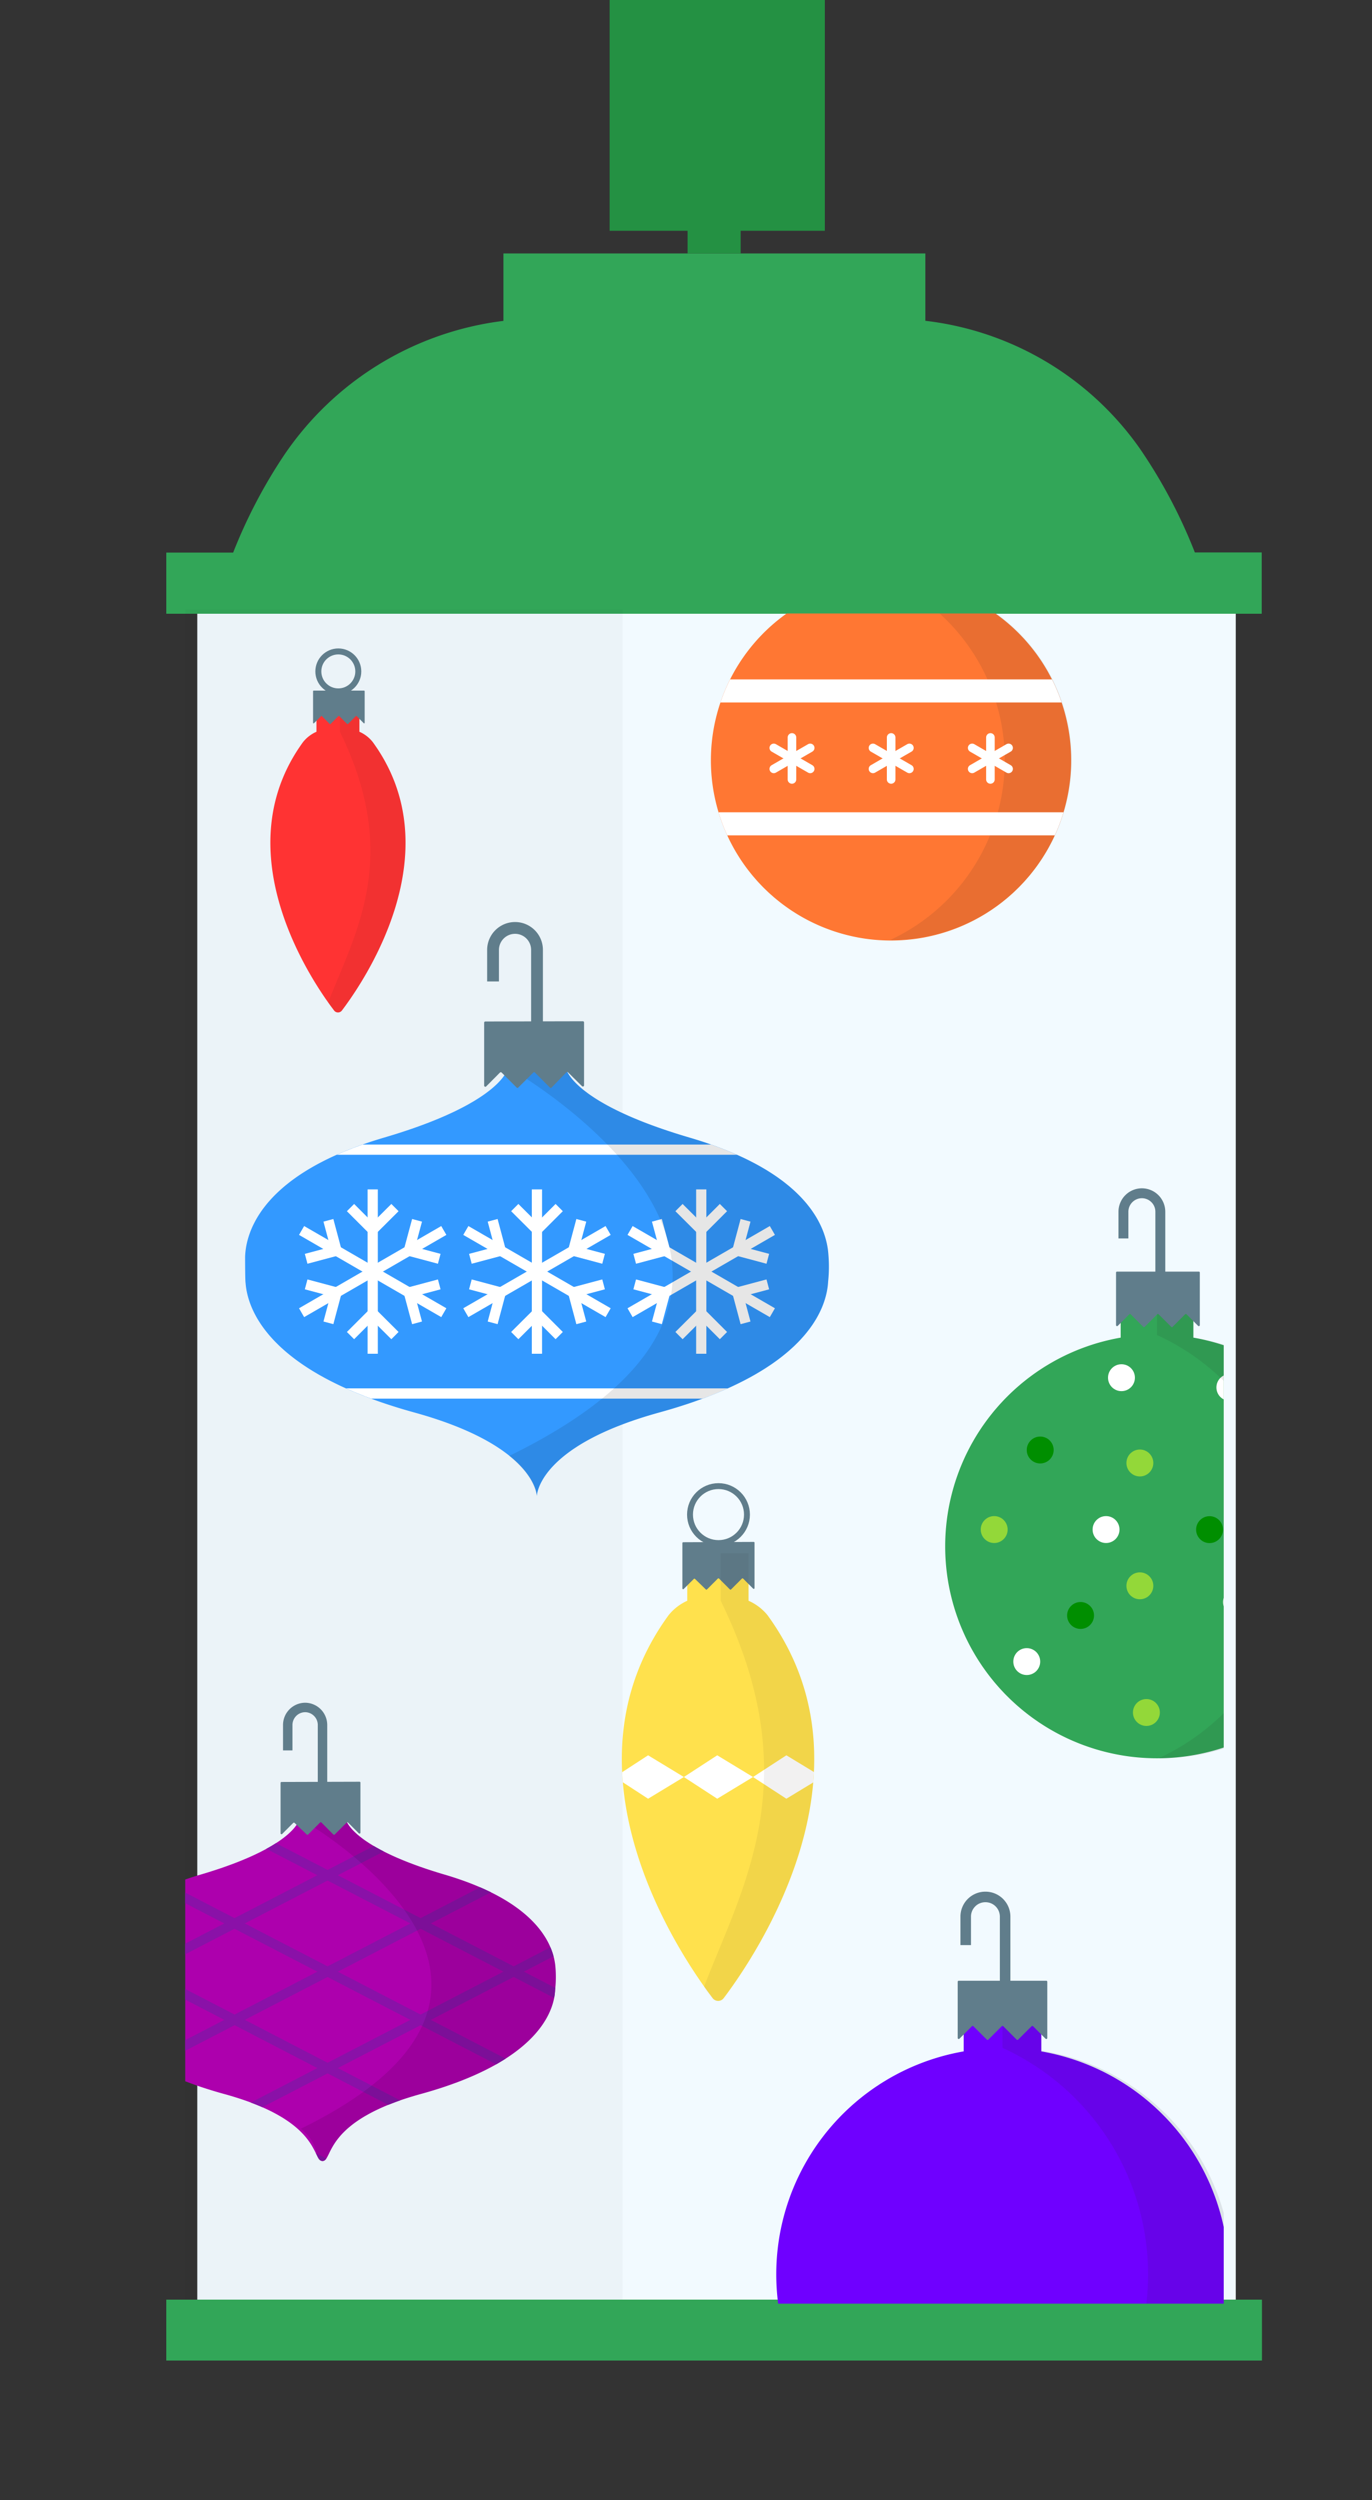 <svg xmlns="http://www.w3.org/2000/svg" xmlns:xlink="http://www.w3.org/1999/xlink" viewBox="0 0 174.42 317.75"><rect x="0" y="0" width="174.42" height="317.75" fill="#333333" stroke="none"/><defs><style>.cls-1,.cls-12,.cls-16,.cls-18,.cls-20,.cls-21,.cls-24,.cls-26,.cls-28,.cls-30,.cls-31,.cls-33{fill:none;}.cls-2{fill:#39f;}.cls-3{fill:#ad00ad;}.cls-4{fill:#f2faff;}.cls-5{fill:#32a658;}.cls-6{fill:#249143;}.cls-7{opacity:0.03;}.cls-8{clip-path:url(#clip-path);}.cls-9{fill:#6f00ff;}.cls-10,.cls-23{fill:#231f20;}.cls-10,.cls-27{opacity:0.1;}.cls-11{fill:#607d8b;}.cls-12,.cls-16,.cls-18,.cls-24,.cls-28,.cls-31,.cls-33{stroke:#607d8b;}.cls-12,.cls-16,.cls-18,.cls-20,.cls-21,.cls-24,.cls-26,.cls-28,.cls-30,.cls-31,.cls-33{stroke-miterlimit:10;}.cls-12{stroke-width:1.34px;}.cls-13{fill:#008e00;}.cls-14{fill:#fff;}.cls-15{fill:#93d839;}.cls-16{stroke-width:1.26px;}.cls-17{fill:#f73;}.cls-18{stroke-width:1.07px;}.cls-19{clip-path:url(#clip-path-2);}.cls-20,.cls-21,.cls-26{stroke:#fff;}.cls-20{stroke-width:2.93px;}.cls-21{stroke-linecap:round;stroke-width:1.09px;}.cls-22{fill:#f33;}.cls-23{opacity:0.06;}.cls-24{stroke-width:0.76px;}.cls-25{clip-path:url(#clip-path-3);}.cls-26{stroke-width:1.3px;}.cls-28{stroke-width:1.5px;}.cls-29{clip-path:url(#clip-path-4);}.cls-30{stroke:#8a11a8;}.cls-30,.cls-31{stroke-width:1.2px;}.cls-32{fill:#ffe14d;}.cls-33{stroke-width:0.75px;}.cls-34{clip-path:url(#clip-path-5);}</style><clipPath id="clip-path"><rect class="cls-1" x="23.54" y="77.96" width="132.02" height="214.8" transform="translate(179.11 370.73) rotate(-180)"/></clipPath><clipPath id="clip-path-2"><path class="cls-1" d="M117.2,74.05V69.58h-7.85v4.49a22.9,22.9,0,1,0,7.85,0Z"/></clipPath><clipPath id="clip-path-3"><path class="cls-2" d="M105.31,159.43c-.22-3.37-2.59-10.43-17.67-14.86C72.92,140.24,72,135.91,72,135.91H64.5s-.93,4.33-15.65,8.66c-15.57,4.58-17.6,12-17.69,15.18h0s0,3.06.06,3.29c.25,3.44,3,11.37,21.41,16.46,15.62,4.3,15.62,10.66,15.62,10.66s0-6.36,15.61-10.66c18.73-5.17,21.24-13.26,21.42-16.61h0A18.11,18.11,0,0,0,105.31,159.43Z"/></clipPath><clipPath id="clip-path-4"><path class="cls-3" d="M70.62,250.11c-.18-2.7-2.08-8.33-14.11-11.87-11.75-3.46-12.5-6.91-12.5-6.91H38s-.74,3.45-12.49,6.91c-12.43,3.65-14,9.54-14.13,12.12h0s0,2.44.05,2.62c.2,2.75,2.36,9.09,17.09,13.15C41,269.56,39.62,274.64,41,274.64s0-5.08,12.47-8.51c15-4.12,17-10.58,17.1-13.26h0A14.39,14.39,0,0,0,70.62,250.11Z"/></clipPath><clipPath id="clip-path-5"><path class="cls-1" d="M97.57,205.27a6.45,6.45,0,0,0-2.41-1.83v-6.05H87.37v6.05A6.45,6.45,0,0,0,85,205.27c-14.64,20.07,1.89,43.82,5.6,48.67a.88.88,0,0,0,1.41,0C95.67,249.09,112.2,225.34,97.57,205.27Z"/></clipPath></defs><title>spray_can_bubls</title><g id="Layer_2" data-name="Layer 2"><g id="Layer_3" data-name="Layer 3"><rect class="cls-4" x="25.08" y="77.46" width="132.02" height="214.8" transform="translate(182.18 369.72) rotate(-180)"/><rect class="cls-5" x="21.14" y="292.26" width="139.29" height="7.74"/><path class="cls-5" d="M29.64,70.23a65.35,65.35,0,0,1,6.28-12.09A39.49,39.49,0,0,1,64,40.78V32.21h53.64v8.56A38.8,38.8,0,0,1,144.9,57a65.52,65.52,0,0,1,7,13.21h8.5V78H21.14V70.23Z"/><polygon class="cls-6" points="94.16 29.33 104.86 29.33 104.86 0 77.5 0 77.5 29.33 87.41 29.33 87.41 32.21 94.16 32.21 94.16 29.33"/><rect class="cls-7" x="23.57" y="77.46" width="55.58" height="214.8" transform="translate(102.73 369.72) rotate(-180)"/><g class="cls-8"><path class="cls-9" d="M132.38,260.68v-5.61h-9.87v5.64a28.76,28.76,0,1,0,9.87,0Z"/><path class="cls-10" d="M148.15,268.62a28.56,28.56,0,0,0-15.77-8v-5.57h-4.94v5.21a31.64,31.64,0,0,1,.23,57.47,28.74,28.74,0,0,0,20.48-49.13Z"/><path class="cls-11" d="M121.88,251.73a.13.13,0,0,0-.13.13V259a.13.13,0,0,0,.23.09l1.58-1.58a.13.13,0,0,1,.18,0l1.72,1.71a.13.13,0,0,0,.18,0l1.71-1.71a.14.14,0,0,1,.19,0l1.71,1.71a.13.13,0,0,0,.18,0l1.72-1.71a.13.13,0,0,1,.18,0l1.58,1.58a.13.13,0,0,0,.23-.09v-7.14a.13.13,0,0,0-.14-.13Z"/><path class="cls-12" d="M127.78,256.3V243.58a2.5,2.5,0,0,0-2.5-2.5h0a2.5,2.5,0,0,0-2.51,2.5v3.62"/><path class="cls-5" d="M151.71,170v-5.25h-9.24V170a26.93,26.93,0,1,0,9.24,0Z"/><circle class="cls-13" cx="132.24" cy="184.28" r="1.71"/><circle class="cls-14" cx="140.61" cy="194.39" r="1.71"/><circle class="cls-13" cx="153.77" cy="194.4" r="1.71"/><circle class="cls-15" cx="144.91" cy="185.93" r="1.71"/><circle class="cls-14" cx="156.35" cy="176.33" r="1.71"/><circle class="cls-14" cx="157.19" cy="203.61" r="1.71"/><circle class="cls-14" cx="158.9" cy="187.64" r="1.71"/><circle class="cls-14" cx="142.57" cy="175.09" r="1.71"/><circle class="cls-13" cx="158.06" cy="214.22" r="1.71"/><circle class="cls-13" cx="137.37" cy="205.31" r="1.71"/><circle class="cls-15" cx="168.43" cy="199.52" r="1.71"/><circle class="cls-14" cx="130.53" cy="211.17" r="1.71"/><circle class="cls-15" cx="126.39" cy="194.39" r="1.71"/><circle class="cls-15" cx="144.91" cy="201.54" r="1.71"/><circle class="cls-15" cx="145.74" cy="217.64" r="1.71"/><path class="cls-10" d="M166.47,177.42A26.78,26.78,0,0,0,151.71,170v-5.21h-4.62v4.88a29.61,29.61,0,0,1,8.75,47.79,29.39,29.39,0,0,1-8.54,6,26.9,26.9,0,0,0,19.17-46Z"/><path class="cls-11" d="M142,161.61a.12.12,0,0,0-.12.13v6.68a.13.13,0,0,0,.21.09l1.48-1.48a.12.12,0,0,1,.17,0l1.6,1.6a.13.13,0,0,0,.18,0l1.6-1.6a.11.11,0,0,1,.17,0l1.61,1.6a.11.11,0,0,0,.17,0l1.6-1.6a.11.11,0,0,1,.17,0l1.48,1.48a.13.13,0,0,0,.21-.09v-6.68a.12.12,0,0,0-.12-.13Z"/><path class="cls-16" d="M147.51,165.9V154a2.35,2.35,0,0,0-2.34-2.35h0a2.35,2.35,0,0,0-2.35,2.35v3.39"/><path class="cls-17" d="M117.2,74.05V69.58h-7.85v4.49a22.9,22.9,0,1,0,7.85,0Z"/><path class="cls-10" d="M129.47,80.36A22.77,22.77,0,0,0,116.93,74V69.58H113v4.15a25.17,25.17,0,0,1,.17,45.73,22.87,22.87,0,0,0,16.3-39.1Z"/><path class="cls-11" d="M108.67,66.92a.1.1,0,0,0-.1.11v5.68a.1.1,0,0,0,.17.07L110,71.53a.09.09,0,0,1,.15,0l1.36,1.36a.11.11,0,0,0,.15,0L113,71.53a.09.09,0,0,1,.15,0l1.36,1.36a.11.11,0,0,0,.15,0L116,71.53a.09.09,0,0,1,.15,0l1.26,1.25a.1.1,0,0,0,.17-.07V67a.1.1,0,0,0-.1-.11Z"/><path class="cls-18" d="M113.36,70.57V60.44a2,2,0,0,0-2-2h0a2,2,0,0,0-2,2v2.88"/><g class="cls-19"><line class="cls-20" x1="86.33" y1="87.81" x2="139.4" y2="87.81"/><line class="cls-20" x1="86.33" y1="104.7" x2="139.4" y2="104.7"/><line class="cls-21" x1="98.37" y1="95.05" x2="103" y2="97.72"/><line class="cls-21" x1="98.37" y1="97.72" x2="103" y2="95.05"/><line class="cls-21" x1="100.68" y1="99.06" x2="100.68" y2="93.72"/><line class="cls-21" x1="110.98" y1="95.05" x2="115.61" y2="97.72"/><line class="cls-21" x1="110.98" y1="97.72" x2="115.61" y2="95.05"/><line class="cls-21" x1="113.29" y1="99.06" x2="113.29" y2="93.72"/><line class="cls-21" x1="123.59" y1="95.05" x2="128.22" y2="97.72"/><line class="cls-21" x1="123.59" y1="97.72" x2="128.22" y2="95.05"/><line class="cls-21" x1="125.91" y1="99.06" x2="125.91" y2="93.72"/><circle class="cls-1" cx="119.65" cy="96.35" r="1.47"/><circle class="cls-1" cx="106.91" cy="96.35" r="1.47"/><circle class="cls-1" cx="94.44" cy="96.35" r="1.47"/><circle class="cls-1" cx="132.25" cy="96.35" r="1.47"/></g><path class="cls-22" d="M47.38,94.3A4.41,4.41,0,0,0,45.69,93V88.77H40.23V93a4.51,4.51,0,0,0-1.69,1.29c-10.26,14.07,1.33,30.73,3.93,34.13a.62.62,0,0,0,1,0C46.06,125,57.65,108.37,47.38,94.3Z"/><path class="cls-23" d="M47.38,94.3A4.41,4.41,0,0,0,45.69,93V88.77H43.21V93c7.8,15.89,2,25.45-1.49,34.41l.75,1a.62.62,0,0,0,1,0C46.06,125,57.65,108.37,47.38,94.3Z"/><path class="cls-11" d="M39.87,87.77a.08.08,0,0,0-.07.08v4a.07.07,0,0,0,.12.06l.9-.9a.07.07,0,0,1,.1,0l1,1a.07.07,0,0,0,.1,0l1-1a.08.08,0,0,1,.11,0l1,1a.08.08,0,0,0,.11,0l1-1a.07.07,0,0,1,.1,0l.9.9a.07.07,0,0,0,.12-.06v-4a.08.08,0,0,0-.07-.08Z"/><circle class="cls-24" cx="43.01" cy="85.33" r="2.54"/><path class="cls-2" d="M105.31,159.43c-.22-3.37-2.59-10.43-17.67-14.86C72.92,140.24,72,135.91,72,135.91H64.5s-.93,4.33-15.65,8.66c-15.57,4.58-17.6,12-17.69,15.18h0s0,3.06.06,3.29c.25,3.44,3,11.37,21.41,16.46,15.62,4.3,15.62,10.66,15.62,10.66s0-6.36,15.61-10.66c18.73-5.17,21.24-13.26,21.42-16.61h0A18.11,18.11,0,0,0,105.31,159.43Z"/><g class="cls-25"><line class="cls-26" x1="68.26" y1="172.05" x2="68.26" y2="151.16"/><polyline class="cls-26" points="65.44 153.47 68.27 156.29 71.09 153.47"/><polyline class="cls-26" points="71.09 169.74 68.27 166.92 65.44 169.74"/><line class="cls-26" x1="77.31" y1="166.83" x2="59.22" y2="156.38"/><polyline class="cls-26" points="59.8 159.98 63.66 158.95 62.63 155.09"/><polyline class="cls-26" points="76.73 163.23 72.87 164.26 73.9 168.12"/><line class="cls-26" x1="77.31" y1="156.38" x2="59.22" y2="166.83"/><polyline class="cls-26" points="62.63 168.12 63.66 164.26 59.8 163.23"/><polyline class="cls-26" points="73.9 155.09 72.87 158.95 76.73 159.98"/><line class="cls-26" x1="47.38" y1="172.05" x2="47.38" y2="151.16"/><polyline class="cls-26" points="44.56 153.47 47.38 156.29 50.21 153.47"/><polyline class="cls-26" points="50.21 169.74 47.38 166.92 44.56 169.74"/><line class="cls-26" x1="56.42" y1="166.83" x2="38.34" y2="156.38"/><polyline class="cls-26" points="38.92 159.98 42.78 158.95 41.75 155.09"/><polyline class="cls-26" points="55.84 163.23 51.98 164.26 53.02 168.12"/><line class="cls-26" x1="56.42" y1="156.38" x2="38.34" y2="166.83"/><polyline class="cls-26" points="41.75 168.12 42.78 164.26 38.92 163.23"/><polyline class="cls-26" points="53.02 155.09 51.98 158.95 55.84 159.98"/><line class="cls-26" x1="89.15" y1="172.05" x2="89.15" y2="151.16"/><polyline class="cls-26" points="86.32 153.47 89.15 156.29 91.97 153.47"/><polyline class="cls-26" points="91.97 169.74 89.15 166.92 86.32 169.74"/><line class="cls-26" x1="98.19" y1="166.83" x2="80.1" y2="156.38"/><polyline class="cls-26" points="80.69 159.98 84.55 158.95 83.51 155.09"/><polyline class="cls-26" points="97.61 163.23 93.75 164.26 94.78 168.12"/><line class="cls-26" x1="98.19" y1="156.38" x2="80.1" y2="166.83"/><polyline class="cls-26" points="83.51 168.12 84.55 164.26 80.69 163.23"/><polyline class="cls-26" points="94.78 155.09 93.75 158.95 97.61 159.98"/><line class="cls-26" x1="11.97" y1="146.11" x2="124.56" y2="146.11"/><line class="cls-26" x1="11.97" y1="177.1" x2="124.56" y2="177.1"/></g><path class="cls-27" d="M105.31,159.43c-.22-3.37-2.59-10.43-17.67-14.86C72.92,140.24,72,135.91,72,135.91H65s46.33,26.37-.26,49.12c3.47,2.8,3.48,5.13,3.48,5.13s0-6.36,15.61-10.66c18.73-5.17,21.24-13.26,21.42-16.61h0A18.11,18.11,0,0,0,105.31,159.43Z"/><path class="cls-11" d="M61.69,129.82a.15.15,0,0,0-.14.15v8a.15.15,0,0,0,.25.11l1.76-1.77a.15.15,0,0,1,.21,0l1.91,1.91a.13.13,0,0,0,.2,0l1.92-1.91a.13.13,0,0,1,.2,0l1.91,1.91a.14.14,0,0,0,.21,0L72,136.28a.14.14,0,0,1,.21,0L74,138.05a.15.15,0,0,0,.25-.11v-8a.15.15,0,0,0-.14-.15Z"/><path class="cls-28" d="M68.27,134.93v-14.2a2.79,2.79,0,0,0-2.79-2.8h0a2.8,2.8,0,0,0-2.8,2.8v4"/><path class="cls-3" d="M70.62,250.11c-.18-2.7-2.08-8.33-14.11-11.87-11.75-3.46-12.5-6.91-12.5-6.91H38s-.74,3.45-12.49,6.91c-12.43,3.65-14,9.54-14.13,12.12h0s0,2.44.05,2.62c.2,2.75,2.36,9.09,17.09,13.15C41,269.56,39.62,274.64,41,274.64s0-5.08,12.47-8.51c15-4.12,17-10.58,17.1-13.26h0A14.39,14.39,0,0,0,70.62,250.11Z"/><g class="cls-29"><line class="cls-30" x1="58.04" y1="229.83" x2="1.47" y2="259.13"/><line class="cls-30" x1="66.36" y1="237.77" x2="9.8" y2="267.08"/><line class="cls-30" x1="74.69" y1="245.71" x2="18.12" y2="275.02"/><line class="cls-30" x1="83.01" y1="253.65" x2="26.44" y2="282.96"/><line class="cls-30" x1="25.25" y1="229.83" x2="81.81" y2="259.13"/><line class="cls-30" x1="16.92" y1="237.77" x2="73.49" y2="267.08"/><line class="cls-30" x1="8.6" y1="245.71" x2="65.17" y2="275.02"/><line class="cls-30" x1="0.27" y1="253.65" x2="56.84" y2="282.96"/></g><path class="cls-27" d="M70.62,250.11c-.18-2.7-2.08-8.33-14.11-11.87-11.75-3.46-12.5-6.91-12.5-6.91H38.46s37,21-.21,39.21c2.77,2.24,1.48,4.1,2.77,4.1s0-5.08,12.47-8.51c15-4.12,17-10.58,17.1-13.26h0A14.39,14.39,0,0,0,70.62,250.11Z"/><path class="cls-11" d="M35.79,226.47a.12.12,0,0,0-.12.11V233a.12.12,0,0,0,.2.08l1.41-1.41a.14.14,0,0,1,.17,0L39,233.15a.14.14,0,0,0,.17,0l1.52-1.53a.14.14,0,0,1,.17,0l1.52,1.53a.14.14,0,0,0,.17,0l1.53-1.53a.12.12,0,0,1,.16,0L45.62,233a.12.12,0,0,0,.2-.08v-6.37a.11.11,0,0,0-.12-.11Z"/><path class="cls-31" d="M41,230.55V219.21A2.23,2.23,0,0,0,38.81,217h0a2.23,2.23,0,0,0-2.23,2.24v3.22"/><path class="cls-32" d="M97.57,205.27a6.45,6.45,0,0,0-2.41-1.83v-6.05H87.37v6.05A6.45,6.45,0,0,0,85,205.27c-14.64,20.07,1.89,43.82,5.6,48.67a.88.88,0,0,0,1.41,0C95.67,249.09,112.2,225.34,97.57,205.27Z"/><path class="cls-11" d="M86.86,196a.11.11,0,0,0-.11.1v5.76a.1.1,0,0,0,.18.07l1.28-1.27a.1.1,0,0,1,.14,0L89.73,202a.11.11,0,0,0,.15,0l1.38-1.38a.11.11,0,0,1,.15,0L92.79,202a.11.11,0,0,0,.15,0l1.38-1.38a.11.11,0,0,1,.15,0l1.27,1.27a.1.1,0,0,0,.18-.07v-5.76a.1.1,0,0,0-.1-.1Z"/><circle class="cls-33" cx="91.34" cy="192.49" r="3.62"/><g class="cls-34"><polygon class="cls-14" points="86.94 225.84 82.39 223.08 78.15 225.84 82.39 228.6 86.94 225.84"/><polygon class="cls-14" points="95.73 225.84 91.18 223.08 86.94 225.84 91.18 228.6 95.73 225.84"/><polygon class="cls-14" points="104.52 225.84 99.97 223.08 95.73 225.84 99.97 228.6 104.52 225.84"/></g><path class="cls-23" d="M97.57,205.27a6.45,6.45,0,0,0-2.41-1.83v-6.05H91.62v6.05c11.11,22.65,2.8,36.28-2.12,49.06.41.58.77,1.07,1.06,1.44a.88.88,0,0,0,1.41,0C95.67,249.09,112.2,225.34,97.57,205.27Z"/></g></g></g></svg>